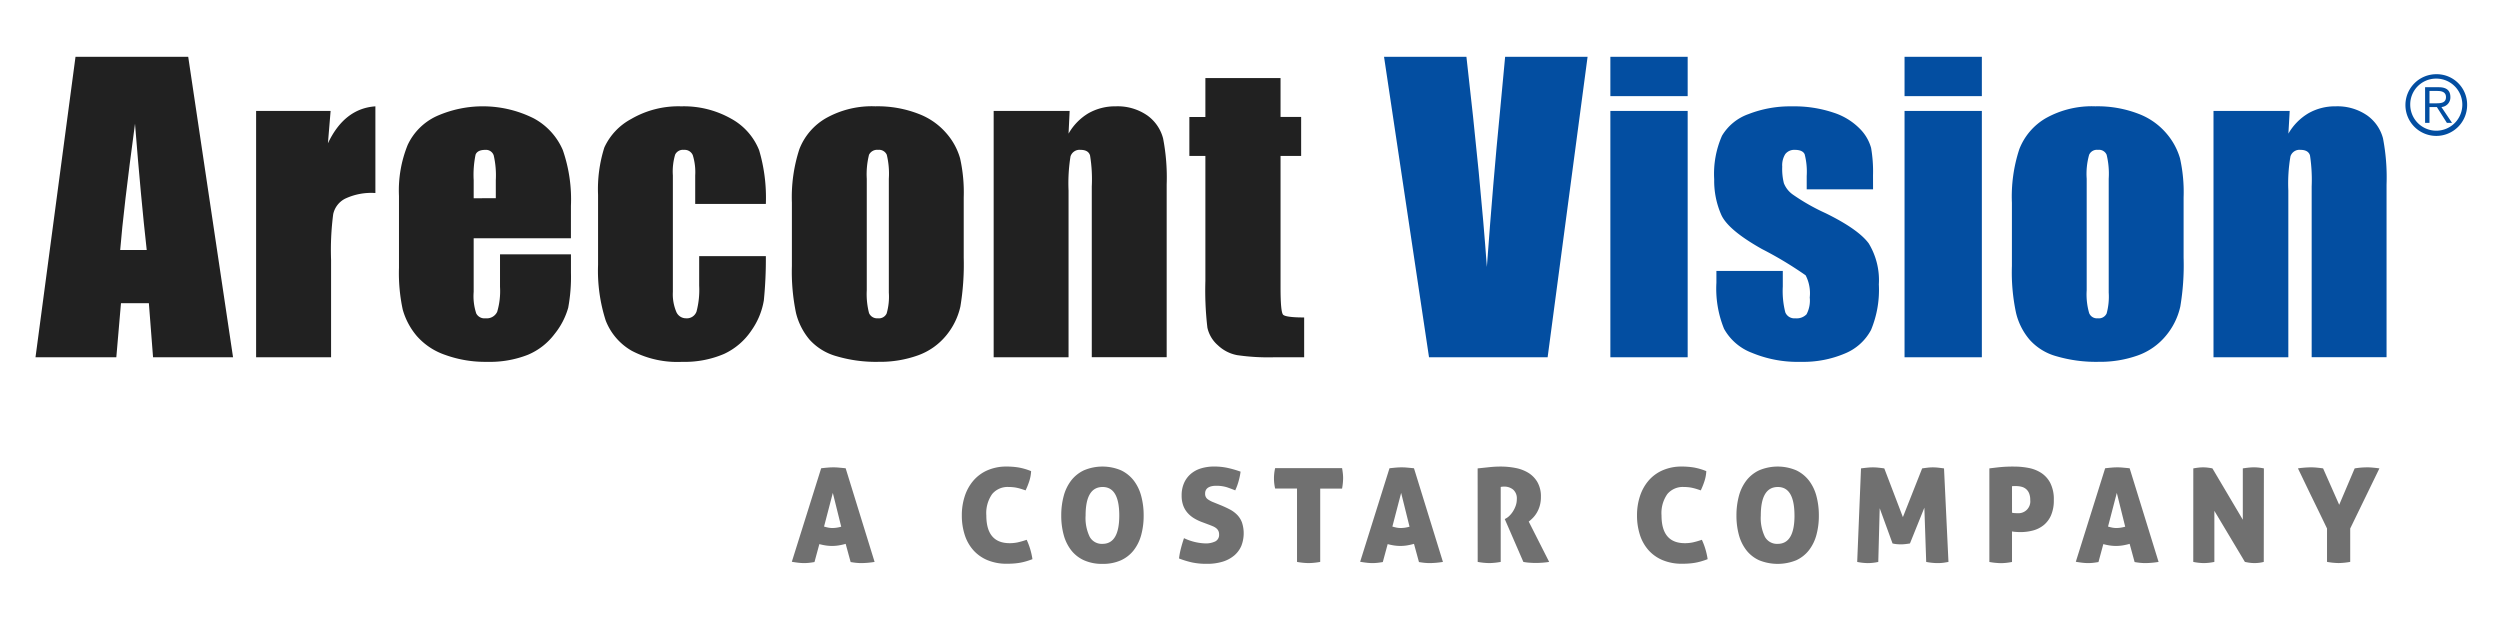 <svg xmlns="http://www.w3.org/2000/svg" width="352" height="88" viewBox="0 0 352 88"><defs><style>.a{fill:none;}.b{fill:#212121;}.c{fill:#034ea1;}.d{fill:#707070;}</style></defs><g transform="translate(-789 -116)"><rect class="a" width="352" height="88" transform="translate(789 116)"/><g transform="translate(727.949 -114.578)"><path class="b" d="M87.552,238.579l6.311,42.3H82.6l-.588-7.607H78.084l-.655,7.607H66.05l5.632-42.3Zm-5.842,27.2Q80.9,258.591,80.06,248q-1.637,12.157-2.086,17.781Z"/><path class="b" d="M117.3,248.371l-.379,4.565q2.315-4.9,6.684-5.209v12.207a8.6,8.6,0,0,0-4.26.794,3.2,3.2,0,0,0-1.68,2.182,38.935,38.935,0,0,0-.3,6.447v13.7H106.81V248.371Z" transform="translate(-9.699 -2.177)"/><path class="b" d="M157.417,266.3H143.724v7.553a7.762,7.762,0,0,0,.363,3.038,1.3,1.3,0,0,0,1.315.68,1.619,1.619,0,0,0,1.631-.907,10.222,10.222,0,0,0,.4-3.508v-4.592h9.988v2.57a23.958,23.958,0,0,1-.387,4.952,10.378,10.378,0,0,1-1.915,3.689,9.107,9.107,0,0,1-3.765,2.935,14.641,14.641,0,0,1-5.747.991,16.527,16.527,0,0,1-5.9-.979,9.311,9.311,0,0,1-3.979-2.642,9.887,9.887,0,0,1-1.988-3.718,24.369,24.369,0,0,1-.533-5.9V260.343a17.027,17.027,0,0,1,1.226-7.181,8.367,8.367,0,0,1,4.018-4.029,16,16,0,0,1,13.745.294,9.174,9.174,0,0,1,4.08,4.463,21.175,21.175,0,0,1,1.143,7.828Zm-10.576-5.636v-2.544a12.572,12.572,0,0,0-.293-3.476,1.144,1.144,0,0,0-1.186-.787c-.735,0-1.193.228-1.369.667a14,14,0,0,0-.268,3.6v2.544Z" transform="translate(-15.98 -2.177)"/><path class="b" d="M193.616,261.466H183.67v-4.012a8.089,8.089,0,0,0-.341-2.852,1.246,1.246,0,0,0-1.254-.746,1.217,1.217,0,0,0-1.225.659,8.343,8.343,0,0,0-.326,2.939v16.4a6.391,6.391,0,0,0,.476,2.791,1.478,1.478,0,0,0,1.388.927,1.436,1.436,0,0,0,1.469-.956,11.968,11.968,0,0,0,.372-3.66v-4.136h9.388a58.583,58.583,0,0,1-.283,6.227,10.272,10.272,0,0,1-1.76,4.255,9.376,9.376,0,0,1-3.848,3.288,14.05,14.05,0,0,1-5.876,1.112,13.844,13.844,0,0,1-7.092-1.543,8.394,8.394,0,0,1-3.69-4.277,22.9,22.9,0,0,1-1.076-7.837v-9.861a19.393,19.393,0,0,1,.884-6.661,8.632,8.632,0,0,1,3.787-4.017,13.205,13.205,0,0,1,7.049-1.779,13.528,13.528,0,0,1,7.059,1.761,8.746,8.746,0,0,1,3.9,4.421A23.481,23.481,0,0,1,193.616,261.466Z" transform="translate(-24.734 -2.177)"/><path class="b" d="M230,260.55v8.491a36.182,36.182,0,0,1-.469,6.868,9.722,9.722,0,0,1-2,4.082,9.1,9.1,0,0,1-3.979,2.8,15.767,15.767,0,0,1-5.543.909,19.5,19.5,0,0,1-5.915-.789,7.984,7.984,0,0,1-3.787-2.317,9.248,9.248,0,0,1-1.92-3.766,28.508,28.508,0,0,1-.58-6.621V261.3a21.786,21.786,0,0,1,1.055-7.55,8.63,8.63,0,0,1,3.759-4.366,13.173,13.173,0,0,1,6.952-1.66,15.842,15.842,0,0,1,6.086,1.069,9.667,9.667,0,0,1,3.931,2.762,9.182,9.182,0,0,1,1.9,3.495A22.073,22.073,0,0,1,230,260.55Zm-10.544-2.627a11.375,11.375,0,0,0-.29-3.377,1.189,1.189,0,0,0-1.225-.691,1.273,1.273,0,0,0-1.275.691,11.238,11.238,0,0,0-.317,3.377v15.692a10.75,10.75,0,0,0,.317,3.214,1.225,1.225,0,0,0,1.238.741,1.2,1.2,0,0,0,1.244-.68,8.509,8.509,0,0,0,.308-2.933Z" transform="translate(-33.257 -2.177)"/><path class="b" d="M253.784,248.371l-.155,3.2a7.859,7.859,0,0,1,2.8-2.87,7.6,7.6,0,0,1,3.842-.975,7.326,7.326,0,0,1,4.448,1.284,5.766,5.766,0,0,1,2.22,3.229,28.827,28.827,0,0,1,.506,6.5v24.312H256.9V259.012a20.743,20.743,0,0,0-.244-4.369c-.155-.514-.594-.787-1.326-.787a1.339,1.339,0,0,0-1.424.911,23.758,23.758,0,0,0-.277,4.82v23.469H243.085V248.371Z" transform="translate(-42.126 -2.177)"/><path class="b" d="M292.083,242.5v5.478h2.9v5.485h-2.9V272c0,2.29.12,3.553.357,3.819.235.25,1.222.392,2.967.392v5.606h-4.263a30.338,30.338,0,0,1-5.165-.3,5.358,5.358,0,0,1-2.717-1.39,4.587,4.587,0,0,1-1.479-2.479,45.149,45.149,0,0,1-.283-6.577v-17.6h-2.256v-5.485H281.5V242.5Z" transform="translate(-50.731 -0.934)"/><path class="c" d="M343.872,238.579l-5.625,42.3h-16.7l-6.333-42.3h11.6q2.008,17.5,2.878,29.587.893-12.231,1.833-21.719l.738-7.868Z" transform="translate(-59.29)"/><path class="c" d="M367.915,238.579v5.537H357.03v-5.537Zm0,7.615v34.684H357.03V246.194Z" transform="translate(-69.24)"/><path class="c" d="M398.583,259.417h-9.342v-1.87a9.811,9.811,0,0,0-.284-3.057c-.174-.421-.661-.635-1.384-.635a1.6,1.6,0,0,0-1.345.591,2.957,2.957,0,0,0-.433,1.768,8.253,8.253,0,0,0,.232,2.336,3.551,3.551,0,0,0,1.321,1.641,29.029,29.029,0,0,0,4.571,2.589c3.067,1.507,5.074,2.921,6.049,4.239a9.96,9.96,0,0,1,1.43,5.788,14.7,14.7,0,0,1-1.1,6.407,7.291,7.291,0,0,1-3.671,3.31,14.98,14.98,0,0,1-6.218,1.177,16.725,16.725,0,0,1-6.869-1.264,7.525,7.525,0,0,1-3.937-3.387,15.006,15.006,0,0,1-1.076-6.483V270.9h9.348v2.2a12.036,12.036,0,0,0,.354,3.637,1.369,1.369,0,0,0,1.409.835,1.927,1.927,0,0,0,1.58-.564,4.145,4.145,0,0,0,.451-2.366,5.5,5.5,0,0,0-.576-3.121,51.94,51.94,0,0,0-6.151-3.7c-3.125-1.757-5.019-3.332-5.7-4.755A11.852,11.852,0,0,1,376.216,258a13.319,13.319,0,0,1,1.1-6.137,7.1,7.1,0,0,1,3.741-3.047,16.1,16.1,0,0,1,6.1-1.085,17.318,17.318,0,0,1,5.872.889,9.085,9.085,0,0,1,3.726,2.295,6.175,6.175,0,0,1,1.555,2.674,19.57,19.57,0,0,1,.268,3.836Z" transform="translate(-73.806 -2.177)"/><path class="c" d="M422.271,238.579v5.537H411.386v-5.537Zm0,7.615v34.684H411.386V246.194Z" transform="translate(-82.175)"/><path class="c" d="M455.395,260.55v8.491a35.046,35.046,0,0,1-.463,6.868,9.659,9.659,0,0,1-2,4.082,9.078,9.078,0,0,1-3.961,2.8,15.851,15.851,0,0,1-5.558.909,19.73,19.73,0,0,1-5.933-.789,7.818,7.818,0,0,1-3.76-2.317,9.055,9.055,0,0,1-1.914-3.766,27.348,27.348,0,0,1-.585-6.621V261.3a21.334,21.334,0,0,1,1.046-7.55,8.682,8.682,0,0,1,3.747-4.366,13.252,13.252,0,0,1,6.949-1.66,16.012,16.012,0,0,1,6.116,1.069,9.613,9.613,0,0,1,3.912,2.762,9.427,9.427,0,0,1,1.9,3.495A21.871,21.871,0,0,1,455.395,260.55Zm-10.544-2.627a11.336,11.336,0,0,0-.293-3.377,1.163,1.163,0,0,0-1.22-.691,1.2,1.2,0,0,0-1.244.691,9.908,9.908,0,0,0-.344,3.377v15.692a9.463,9.463,0,0,0,.344,3.214,1.165,1.165,0,0,0,1.213.741,1.208,1.208,0,0,0,1.251-.68,8.979,8.979,0,0,0,.293-2.933Z" transform="translate(-86.893 -2.177)"/><path class="c" d="M479.2,248.371l-.186,3.2a7.9,7.9,0,0,1,2.824-2.87,7.533,7.533,0,0,1,3.82-.975,7.358,7.358,0,0,1,4.452,1.284,5.755,5.755,0,0,1,2.226,3.229,29.15,29.15,0,0,1,.5,6.5v24.312H482.292V259.012a23.062,23.062,0,0,0-.235-4.369c-.152-.514-.607-.787-1.318-.787a1.338,1.338,0,0,0-1.433.911,22.507,22.507,0,0,0-.3,4.82v23.469H468.47V248.371Z" transform="translate(-95.758 -2.177)"/><g transform="translate(399.736 241.026)"><path class="c" d="M512.62,246.134a4.344,4.344,0,1,1-4.344-4.344A4.285,4.285,0,0,1,512.62,246.134Zm-8.01,0a3.667,3.667,0,1,0,3.666-3.724A3.635,3.635,0,0,0,504.61,246.134Zm2.709,2.511H506.7v-5.021h1.926c1.133,0,1.635.491,1.635,1.389a1.353,1.353,0,0,1-1.261,1.4l1.494,2.23h-.723l-1.413-2.23H507.32Zm.817-2.756c.759,0,1.507-.024,1.507-.876,0-.7-.585-.863-1.192-.863H507.32v1.74Z" transform="translate(-503.933 -241.79)"/></g><path class="d" d="M208.983,327.764c-.283.049-.54.086-.774.11a6.574,6.574,0,0,1-.682.037,7.393,7.393,0,0,1-.766-.046q-.433-.047-.968-.139l4.131-13.167q.479-.056.895-.092c.276-.025.556-.037.839-.037.233,0,.488.011.765.037s.593.055.95.092l4.075,13.186a12.028,12.028,0,0,1-1.844.166c-.245,0-.492-.013-.737-.037s-.511-.062-.793-.11l-.7-2.564a8.3,8.3,0,0,1-.987.222,6.048,6.048,0,0,1-.93.073,5.938,5.938,0,0,1-.867-.064,7.741,7.741,0,0,1-.922-.194Zm2.583-9.737-1.236,4.74c.21.062.406.111.591.148a2.93,2.93,0,0,0,.572.055,4.067,4.067,0,0,0,.618-.046,5.332,5.332,0,0,0,.636-.138Z" transform="translate(-33.253 -18.049)"/><path class="d" d="M240.653,321.164q0,3.909,3.283,3.909a5.4,5.4,0,0,0,1.116-.11,11.318,11.318,0,0,0,1.282-.369,9.971,9.971,0,0,1,.812,2.73c-.357.135-.689.246-1,.332a7.675,7.675,0,0,1-.885.194c-.283.043-.562.074-.839.091s-.562.028-.857.028a6.976,6.976,0,0,1-2.757-.508,5.5,5.5,0,0,1-1.992-1.411,5.968,5.968,0,0,1-1.208-2.157,8.821,8.821,0,0,1-.405-2.73,8.554,8.554,0,0,1,.424-2.739,6.372,6.372,0,0,1,1.227-2.185,5.5,5.5,0,0,1,1.982-1.439,6.6,6.6,0,0,1,2.674-.517,10.537,10.537,0,0,1,1.679.129,8.67,8.67,0,0,1,1.77.517,5.414,5.414,0,0,1-.277,1.466,10.819,10.819,0,0,1-.5,1.244q-.369-.128-.673-.221c-.2-.062-.4-.11-.581-.148s-.369-.064-.553-.082a5.791,5.791,0,0,0-.591-.027,2.82,2.82,0,0,0-2.314,1A4.66,4.66,0,0,0,240.653,321.164Z" transform="translate(-40.727 -18.015)"/><path class="d" d="M255.573,321.182a10.466,10.466,0,0,1,.341-2.739,6.188,6.188,0,0,1,1.051-2.186,4.934,4.934,0,0,1,1.808-1.447,6.716,6.716,0,0,1,5.21,0,4.951,4.951,0,0,1,1.8,1.447,6.2,6.2,0,0,1,1.052,2.186,10.5,10.5,0,0,1,.341,2.739,10.277,10.277,0,0,1-.341,2.72,6.107,6.107,0,0,1-1.052,2.158,4.815,4.815,0,0,1-1.8,1.42,6.123,6.123,0,0,1-2.6.507,6.185,6.185,0,0,1-2.609-.507,4.8,4.8,0,0,1-1.808-1.42,6.093,6.093,0,0,1-1.051-2.158A10.246,10.246,0,0,1,255.573,321.182Zm8.17,0q0-4.02-2.342-4.02-2.4,0-2.4,4.02a6.063,6.063,0,0,0,.581,3,1.941,1.941,0,0,0,1.8.986Q263.742,325.165,263.743,321.182Z" transform="translate(-45.098 -18.015)"/><path class="d" d="M283.064,319.67q.775.313,1.392.636a4.165,4.165,0,0,1,1.061.774,3.1,3.1,0,0,1,.682,1.088,4.88,4.88,0,0,1-.1,3.3,3.655,3.655,0,0,1-1.005,1.346,4.607,4.607,0,0,1-1.632.866,7.393,7.393,0,0,1-2.222.3,9.832,9.832,0,0,1-2.019-.184,12.591,12.591,0,0,1-1.89-.572,10.426,10.426,0,0,1,.258-1.373q.185-.728.444-1.485a7.59,7.59,0,0,0,2.951.738,3.093,3.093,0,0,0,1.465-.286,1.027,1.027,0,0,0,.526-.986,1.085,1.085,0,0,0-.11-.508,1.123,1.123,0,0,0-.295-.359,1.882,1.882,0,0,0-.415-.25c-.154-.066-.31-.131-.47-.193l-1.033-.387a6.6,6.6,0,0,1-1.208-.572,3.854,3.854,0,0,1-.932-.784,3.283,3.283,0,0,1-.6-1.042,4.074,4.074,0,0,1-.212-1.382,4.273,4.273,0,0,1,.332-1.734,3.6,3.6,0,0,1,.931-1.281,3.972,3.972,0,0,1,1.447-.793,6.3,6.3,0,0,1,1.9-.267,8.818,8.818,0,0,1,1.817.184A14.98,14.98,0,0,1,286,315a9.532,9.532,0,0,1-.267,1.3,8.118,8.118,0,0,1-.488,1.337q-.48-.2-1.126-.424a4.992,4.992,0,0,0-1.6-.221,2.739,2.739,0,0,0-.562.055,1.65,1.65,0,0,0-.479.175.933.933,0,0,0-.341.332.994.994,0,0,0-.129.526.921.921,0,0,0,.35.793,3.554,3.554,0,0,0,.83.443Z" transform="translate(-50.275 -18.015)"/><path class="d" d="M298.121,317.452h-3.079a6.313,6.313,0,0,1,0-2.877h9.423q.073.407.11.756a6.219,6.219,0,0,1,.037.664,8.7,8.7,0,0,1-.147,1.458h-3.079V327.78a10.063,10.063,0,0,1-1.623.166,9.865,9.865,0,0,1-1.641-.166Z" transform="translate(-54.45 -18.084)"/><path class="d" d="M313.989,327.764c-.283.049-.541.086-.774.11a6.576,6.576,0,0,1-.683.037,7.392,7.392,0,0,1-.765-.046q-.433-.047-.968-.139l4.131-13.167q.479-.056.895-.092c.277-.025.555-.037.838-.037.234,0,.489.011.766.037s.593.055.95.092l4.076,13.186a12.044,12.044,0,0,1-1.844.166c-.246,0-.492-.013-.738-.037s-.51-.062-.793-.11l-.7-2.564a8.34,8.34,0,0,1-.987.222,6.041,6.041,0,0,1-.93.073,5.946,5.946,0,0,1-.867-.064,7.743,7.743,0,0,1-.922-.194Zm2.582-9.737-1.235,4.74c.209.062.405.111.59.148a2.942,2.942,0,0,0,.572.055,4.07,4.07,0,0,0,.619-.046,5.29,5.29,0,0,0,.636-.138Z" transform="translate(-58.239 -18.049)"/><path class="d" d="M332.507,314.543q.9-.093,1.669-.175a14.89,14.89,0,0,1,1.613-.083,10.832,10.832,0,0,1,2.029.194,5.436,5.436,0,0,1,1.807.674,3.76,3.76,0,0,1,1.291,1.309,4.025,4.025,0,0,1,.5,2.1,4.434,4.434,0,0,1-.156,1.227,4.192,4.192,0,0,1-.406.968,3.807,3.807,0,0,1-.553.738,5.12,5.12,0,0,1-.6.535l2.877,5.68q-.442.074-.969.111t-.95.037c-.245,0-.532-.013-.857-.037a7.038,7.038,0,0,1-.857-.111l-2.618-6.031.165-.092a2.069,2.069,0,0,0,.488-.368,3.394,3.394,0,0,0,.5-.619,3.891,3.891,0,0,0,.388-.8,2.744,2.744,0,0,0,.156-.922,1.644,1.644,0,0,0-.516-1.347,1.943,1.943,0,0,0-1.272-.424,2.285,2.285,0,0,0-.315.019.634.634,0,0,0-.165.037v10.548a9.988,9.988,0,0,1-1.6.166,9.862,9.862,0,0,1-1.641-.166Z" transform="translate(-63.405 -18.015)"/><path class="d" d="M365.406,321.164q0,3.909,3.283,3.909a5.389,5.389,0,0,0,1.116-.11,11.319,11.319,0,0,0,1.282-.369,9.948,9.948,0,0,1,.812,2.73c-.357.135-.688.246-1,.332a7.673,7.673,0,0,1-.885.194c-.283.043-.562.074-.838.091s-.563.028-.857.028a6.978,6.978,0,0,1-2.758-.508,5.5,5.5,0,0,1-1.992-1.411,5.979,5.979,0,0,1-1.208-2.157,8.844,8.844,0,0,1-.405-2.73,8.555,8.555,0,0,1,.424-2.739,6.37,6.37,0,0,1,1.226-2.185,5.5,5.5,0,0,1,1.983-1.439,6.6,6.6,0,0,1,2.673-.517,10.53,10.53,0,0,1,1.679.129,8.669,8.669,0,0,1,1.77.517,5.384,5.384,0,0,1-.277,1.466,10.823,10.823,0,0,1-.5,1.244c-.246-.085-.47-.159-.674-.221s-.4-.11-.581-.148-.369-.064-.553-.082a5.766,5.766,0,0,0-.59-.027,2.818,2.818,0,0,0-2.314,1A4.66,4.66,0,0,0,365.406,321.164Z" transform="translate(-70.413 -18.015)"/><path class="d" d="M380.327,321.182a10.532,10.532,0,0,1,.341-2.739,6.2,6.2,0,0,1,1.052-2.186,4.928,4.928,0,0,1,1.808-1.447,6.714,6.714,0,0,1,5.209,0,4.953,4.953,0,0,1,1.8,1.447,6.2,6.2,0,0,1,1.052,2.186,10.5,10.5,0,0,1,.341,2.739,10.278,10.278,0,0,1-.341,2.72,6.107,6.107,0,0,1-1.052,2.158,4.817,4.817,0,0,1-1.8,1.42,6.947,6.947,0,0,1-5.209,0,4.8,4.8,0,0,1-1.808-1.42,6.108,6.108,0,0,1-1.052-2.158A10.31,10.31,0,0,1,380.327,321.182Zm8.17,0q0-4.02-2.342-4.02-2.4,0-2.4,4.02a6.062,6.062,0,0,0,.581,3,1.941,1.941,0,0,0,1.8.986Q388.5,325.165,388.5,321.182Z" transform="translate(-74.784 -18.015)"/><path class="d" d="M403.174,314.578q.387-.056.839-.1a8.142,8.142,0,0,1,.839-.046,7.477,7.477,0,0,1,.8.046q.433.046.8.1l2.619,6.86,2.711-6.86q.368-.056.747-.1a6.052,6.052,0,0,1,.747-.046,6.925,6.925,0,0,1,.793.046c.27.03.535.064.793.1l.626,13.167c-.2.037-.415.074-.655.11a6.427,6.427,0,0,1-.95.056,8.49,8.49,0,0,1-1.53-.166l-.258-7.635-2.029,5.034q-.332.056-.664.092a5.252,5.252,0,0,1-.608.037c-.185,0-.376-.009-.572-.027a4.273,4.273,0,0,1-.608-.1l-1.808-4.961-.2,7.562a7.049,7.049,0,0,1-1.475.166,7.9,7.9,0,0,1-1.494-.166Z" transform="translate(-80.093 -18.049)"/><path class="d" d="M427.058,314.543q.424-.056,1.3-.157a19.855,19.855,0,0,1,2.2-.1,10.839,10.839,0,0,1,1.974.184,5.041,5.041,0,0,1,1.8.692,3.759,3.759,0,0,1,1.3,1.43,5.034,5.034,0,0,1,.5,2.4,5.221,5.221,0,0,1-.4,2.176,3.649,3.649,0,0,1-1.051,1.383,4.053,4.053,0,0,1-1.494.738,6.75,6.75,0,0,1-1.724.222c-.234,0-.47-.01-.71-.028a3.522,3.522,0,0,1-.508-.064v4.3q-.48.091-.867.129c-.258.024-.5.037-.719.037a9.713,9.713,0,0,1-1.6-.166Zm3.19,6.234a1.22,1.22,0,0,0,.313.055c.149.013.3.018.462.018a1.666,1.666,0,0,0,1.789-1.862,2.436,2.436,0,0,0-.157-.931,1.549,1.549,0,0,0-.433-.608,1.586,1.586,0,0,0-.646-.323,3.2,3.2,0,0,0-.774-.092h-.258a2.394,2.394,0,0,0-.3.018Z" transform="translate(-85.904 -18.015)"/><path class="d" d="M446.22,327.764c-.283.049-.541.086-.775.11a6.551,6.551,0,0,1-.682.037,7.392,7.392,0,0,1-.765-.046q-.433-.047-.969-.139l4.131-13.167q.479-.056.895-.092c.277-.025.556-.037.839-.037.233,0,.488.011.765.037s.594.055.95.092l4.075,13.186a12.036,12.036,0,0,1-1.844.166c-.246,0-.492-.013-.738-.037s-.51-.062-.793-.11l-.7-2.564a8.373,8.373,0,0,1-.987.222,6.05,6.05,0,0,1-.931.073,5.954,5.954,0,0,1-.867-.064,7.774,7.774,0,0,1-.922-.194Zm2.582-9.737-1.236,4.74c.21.062.406.111.591.148a2.93,2.93,0,0,0,.572.055,4.059,4.059,0,0,0,.618-.046,5.288,5.288,0,0,0,.636-.138Z" transform="translate(-89.704 -18.049)"/><path class="d" d="M464.738,314.578c.271-.049.517-.086.738-.111a5.716,5.716,0,0,1,.645-.037,5.351,5.351,0,0,1,.692.046q.359.046.617.1l4.279,7.229v-7.229q.48-.073.866-.111c.258-.025.492-.037.7-.037a6.2,6.2,0,0,1,.664.037c.233.024.479.062.738.111l-.018,13.167a4.375,4.375,0,0,1-.534.11,5.264,5.264,0,0,1-1.587-.009c-.246-.043-.424-.076-.535-.1l-4.3-7.192v7.192a7.447,7.447,0,0,1-1.476.166,7.7,7.7,0,0,1-1.494-.166Z" transform="translate(-94.87 -18.049)"/><path class="d" d="M492.059,314.578q.424-.073.885-.111c.307-.025.62-.037.94-.037.209,0,.479.014.812.046s.614.064.848.1l-4.113,8.464v4.7a10.056,10.056,0,0,1-1.622.166,9.88,9.88,0,0,1-1.642-.166v-4.7q-.479-1-1-2.074l-1.052-2.158q-.526-1.079-1.042-2.157t-1-2.075q.314-.056.848-.1c.357-.031.695-.046,1.015-.046.258,0,.543.014.857.046s.587.064.821.1l2.268,5.127Z" transform="translate(-99.471 -18.049)"/></g></g></svg>